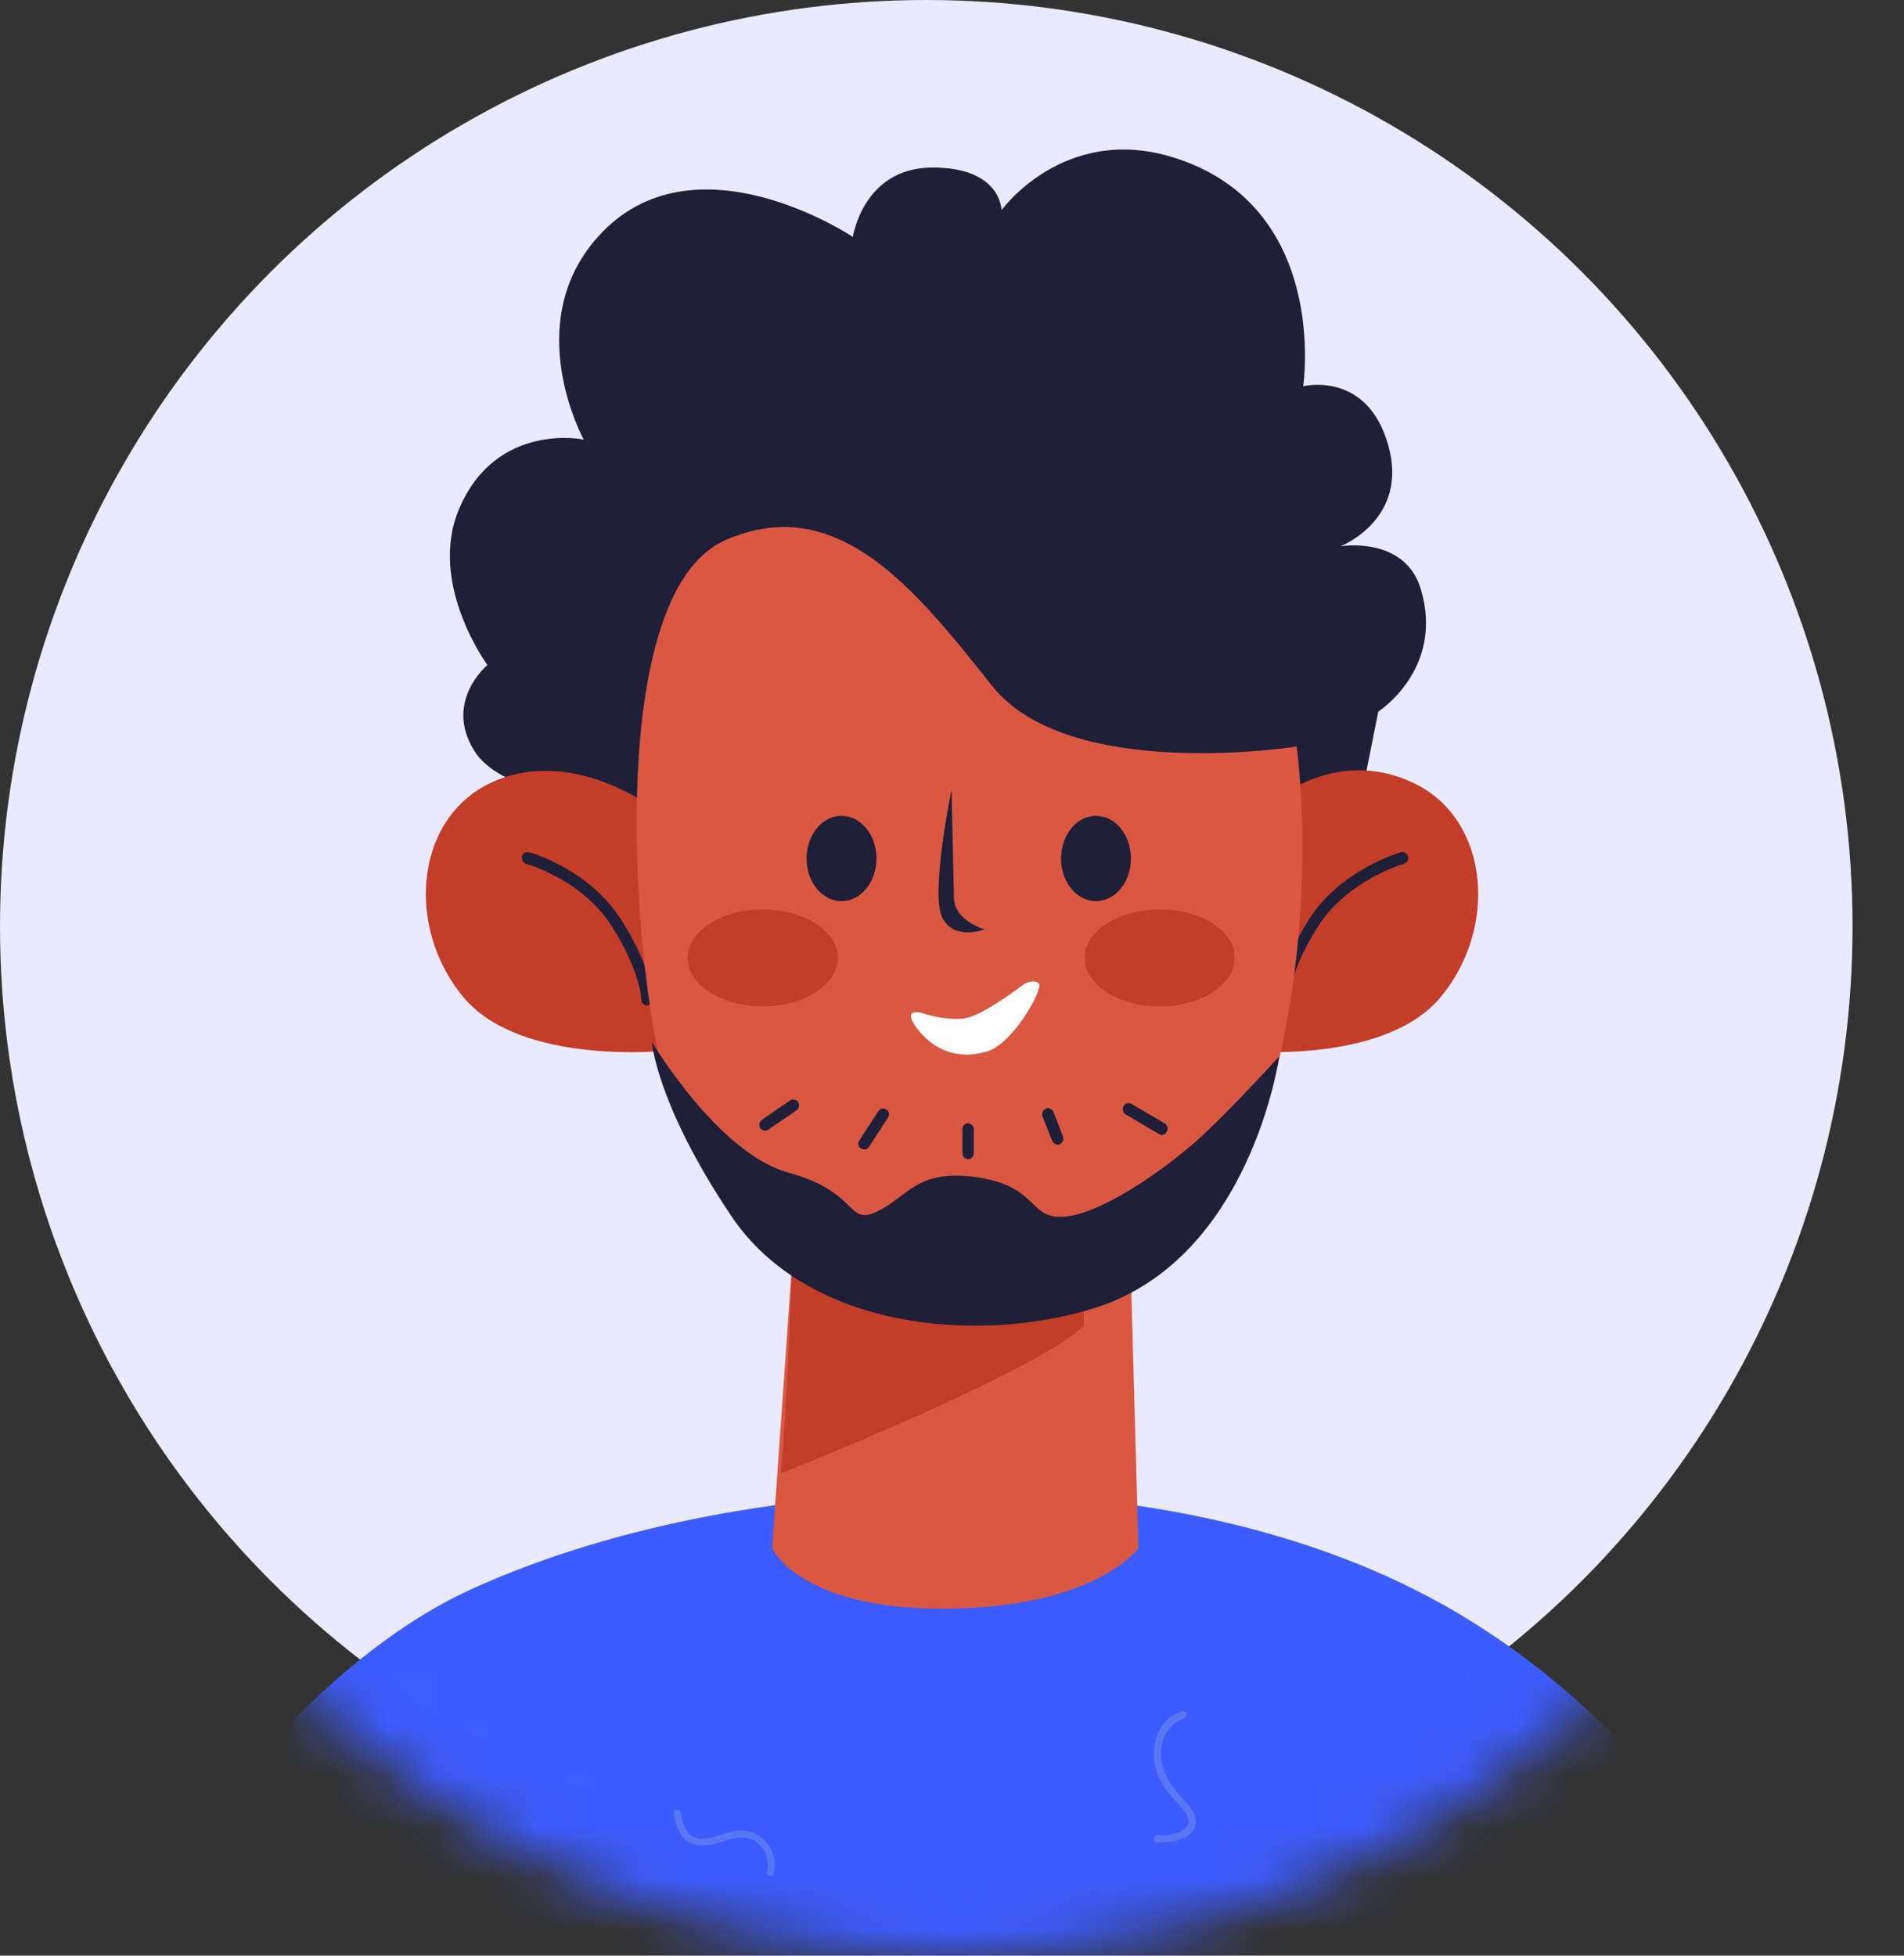 <svg width="37" height="38" viewBox="0 0 37 38" fill="none" xmlns="http://www.w3.org/2000/svg">
<rect x="0" y="0" width="37" height="38" fill="#333333" stroke="none"/>
<g id="Frame 1410101691">
<g id="Avatar">
<circle id="Ellipse 212" cx="18" cy="18" r="18" fill="#EAEAFF"/>
<g id="Mask Group">
<mask id="mask0_1_577" style="mask-type:alpha" maskUnits="userSpaceOnUse" x="0" y="0" width="37" height="38">
<g id="Avatar_2">
<path id="Vector" d="M18.5 38C28.717 38 37 29.493 37 19C37 8.507 28.717 0 18.5 0C8.283 0 0 8.507 0 19C0 29.493 8.283 38 18.5 38Z" fill="#FFEBF0"/>
</g>
</mask>
<g mask="url(#mask0_1_577)">
<path id="Vector_2" d="M20.762 14.788C20.762 14.788 21.165 14.534 21.817 14.618C22.468 14.703 22.762 14.958 22.762 14.958" fill="white"/>
<path id="Vector_3" d="M17.551 14.788C17.551 14.788 17.147 14.534 16.496 14.618C15.844 14.703 15.551 14.958 15.551 14.958" fill="white"/>
<g id="Group">
<path id="Vector_4" d="M28.312 31.334C22.762 28.055 14.212 28.544 9.092 30.91C5.459 32.605 1.478 37.844 0.01 43.987H6.505L5.432 49.565C9.313 51.601 13.707 52.75 18.358 52.75C23.037 52.75 27.441 51.591 31.331 49.537L30.193 44.704L36.762 44.101C36.753 44.101 35.239 35.432 28.312 31.334Z" fill="#3D5CFF"/>
<path id="Vector_5" d="M6.607 43.978L8.277 37.665L4.414 43.987L6.607 43.978Z" fill="#224BF4"/>
<path id="Vector_6" d="M27.789 36.874L30.193 44.704L32.147 44.534L27.789 36.874Z" fill="#224BF4"/>
<path id="Vector_7" d="M6.615 44.082C6.606 44.082 6.597 44.082 6.588 44.082C6.542 44.072 6.514 44.016 6.523 43.969L8.358 36.977C8.367 36.93 8.422 36.902 8.468 36.911C8.514 36.921 8.542 36.977 8.533 37.025L6.698 44.016C6.689 44.053 6.652 44.082 6.615 44.082Z" fill="#1F1F39"/>
<path id="Vector_8" d="M30.101 44.77C30.064 44.77 30.028 44.741 30.018 44.704L27.67 36.874C27.652 36.827 27.679 36.78 27.725 36.761C27.771 36.742 27.817 36.77 27.835 36.817L30.193 44.647C30.211 44.694 30.184 44.741 30.138 44.76C30.119 44.76 30.11 44.77 30.101 44.77Z" fill="#1F1F39"/>
</g>
<path id="Vector_9" d="M12.224 18.039L11.93 15.532C11.93 15.532 9.784 15.532 9.206 14.571C8.628 13.62 9.472 12.922 9.472 12.922C9.472 12.922 8.307 11.339 8.921 9.889C9.646 8.183 11.343 8.541 11.343 8.541C11.343 8.541 10.105 6.289 11.618 4.603C13.472 2.53 16.573 4.603 16.573 4.603C16.573 4.603 16.774 3.255 18.123 3.255C19.462 3.255 19.462 4.084 19.462 4.084C19.462 4.084 20.664 2.417 22.765 3.048C25.857 3.981 25.325 7.505 25.325 7.505C25.325 7.505 26.563 7.194 26.976 8.645C27.389 10.096 26.05 10.614 26.05 10.614C26.05 10.614 27.297 10.407 27.609 11.443C28.077 12.998 26.784 13.827 26.784 13.827L26.059 17.454L12.224 18.039Z" fill="#1F1F39"/>
<g id="Group_2">
<g id="Group_3">
<path id="Vector_10" d="M12.574 15.626C12.574 15.626 11.033 14.505 9.537 15.211C8.042 15.918 7.886 18.048 9.014 19.386C10.143 20.724 12.987 20.413 12.987 20.413L12.574 15.626Z" fill="#C43D28"/>
<g id="Group_4">
<path id="Vector_11" d="M24.775 15.56C24.775 15.56 25.959 14.505 27.463 15.211C28.959 15.918 29.115 18.048 27.986 19.386C26.858 20.724 24.014 20.413 24.014 20.413L24.775 15.56Z" fill="#C43D28"/>
<path id="Vector_12" d="M24.93 19.536C24.866 19.536 24.82 19.479 24.82 19.423C24.82 19.395 24.829 18.829 25.435 17.868C26.05 16.898 27.178 16.577 27.224 16.559C27.288 16.54 27.343 16.577 27.362 16.643C27.38 16.709 27.343 16.766 27.279 16.785C27.27 16.785 26.187 17.105 25.619 17.991C25.05 18.886 25.041 19.413 25.041 19.423C25.041 19.479 24.995 19.536 24.93 19.536Z" fill="#1F1F39"/>
<path id="Vector_13" d="M12.573 19.536C12.509 19.536 12.463 19.48 12.463 19.423C12.463 19.423 12.454 18.886 11.885 17.991C11.317 17.096 10.234 16.785 10.225 16.785C10.161 16.766 10.133 16.7 10.142 16.644C10.152 16.587 10.225 16.549 10.28 16.559C10.326 16.568 11.454 16.898 12.069 17.869C12.684 18.83 12.684 19.404 12.684 19.423C12.684 19.48 12.638 19.536 12.573 19.536Z" fill="#1F1F39"/>
<path id="Vector_14" d="M12.775 20.403C13.325 23.202 15.38 24.728 15.38 24.728L15.004 30.08C15.004 30.08 15.527 31.258 18.298 31.258C21.298 31.258 22.123 30.08 22.123 30.08L21.977 24.813C21.977 24.813 23.848 24.502 24.747 21.035C25.646 17.576 25.197 14.505 25.197 14.505C25.197 14.505 20.775 15.211 19.279 13.327C17.784 11.443 16.279 9.549 14.105 10.491C11.931 11.433 12.206 17.511 12.775 20.403Z" fill="#DA5742"/>
<path id="Vector_15" d="M16.353 17.51C16.728 17.51 17.032 17.139 17.032 16.681C17.032 16.223 16.728 15.852 16.353 15.852C15.978 15.852 15.674 16.223 15.674 16.681C15.674 17.139 15.978 17.51 16.353 17.51Z" fill="#1F1F39"/>
<path id="Vector_16" d="M21.298 17.51C21.673 17.51 21.977 17.139 21.977 16.681C21.977 16.223 21.673 15.852 21.298 15.852C20.923 15.852 20.619 16.223 20.619 16.681C20.619 17.139 20.923 17.51 21.298 17.51Z" fill="#1F1F39"/>
<path id="Vector_17" d="M18.491 15.344C18.491 15.344 18.078 17.351 18.308 17.822C18.537 18.293 19.133 18.057 19.133 18.057C19.133 18.057 18.537 17.897 18.537 17.426C18.528 16.955 18.491 15.344 18.491 15.344Z" fill="#1F1F39"/>
<path id="Vector_18" d="M15.381 24.728C15.39 25.209 15.216 28.44 15.17 28.629C15.216 28.619 20.133 26.66 21.06 25.765C21.06 25.218 21.078 24.813 21.078 24.813C21.078 24.813 20.179 25.359 18.005 25.284C16.995 25.246 15.904 25.048 15.381 24.728Z" fill="#C43D28"/>
<g id="Group_5">
<path id="Vector_19" d="M22.537 19.555C23.343 19.555 23.995 19.134 23.995 18.613C23.995 18.093 23.343 17.671 22.537 17.671C21.731 17.671 21.078 18.093 21.078 18.613C21.078 19.134 21.731 19.555 22.537 19.555Z" fill="#C43D28"/>
<path id="Vector_20" d="M14.822 19.555C15.628 19.555 16.281 19.134 16.281 18.613C16.281 18.093 15.628 17.671 14.822 17.671C14.016 17.671 13.363 18.093 13.363 18.613C13.363 19.134 14.016 19.555 14.822 19.555Z" fill="#C43D28"/>
</g>
</g>
</g>
<path id="Vector_21" d="M17.895 19.677C17.895 19.677 18.446 19.866 18.813 19.772C19.18 19.677 19.914 19.112 19.914 19.112C19.914 19.112 20.097 19.018 20.189 19.112C20.281 19.206 19.693 20.28 19.18 20.431C18.538 20.62 18.079 20.337 17.803 19.96C17.528 19.583 17.895 19.677 17.895 19.677Z" fill="white"/>
<path id="Vector_22" d="M12.666 20.243C12.666 20.243 13.95 22.41 15.327 22.787C16.703 23.164 16.446 23.824 17.042 23.541C17.648 23.258 17.813 22.693 19.024 22.881C20.226 23.07 19.969 23.729 20.739 23.635C21.51 23.541 22.804 22.599 23.4 22.033C24.005 21.468 24.859 20.526 24.859 20.526C24.859 20.526 24.308 24.483 21.244 25.425C18.941 26.132 15.675 25.802 14.216 23.635C12.758 21.468 12.666 20.243 12.666 20.243Z" fill="#1F1F39"/>
<path id="Vector_23" d="M16.793 22.335C16.775 22.335 16.748 22.325 16.729 22.316C16.674 22.278 16.665 22.212 16.702 22.156L17.069 21.59C17.105 21.534 17.17 21.524 17.225 21.562C17.28 21.6 17.289 21.666 17.252 21.722L16.885 22.288C16.867 22.316 16.83 22.335 16.793 22.335Z" fill="#1F1F39"/>
<path id="Vector_24" d="M14.867 21.968C14.83 21.968 14.794 21.949 14.775 21.92C14.739 21.864 14.757 21.798 14.803 21.76L15.353 21.383C15.408 21.346 15.473 21.364 15.509 21.412C15.546 21.468 15.528 21.534 15.482 21.572L14.931 21.949C14.913 21.958 14.895 21.968 14.867 21.968Z" fill="#1F1F39"/>
<path id="Vector_25" d="M18.813 22.523C18.749 22.523 18.703 22.467 18.703 22.41V21.939C18.703 21.873 18.758 21.826 18.813 21.826C18.868 21.826 18.923 21.883 18.923 21.939V22.41C18.923 22.476 18.877 22.523 18.813 22.523Z" fill="#1F1F39"/>
<path id="Vector_26" d="M20.555 22.241C20.509 22.241 20.463 22.212 20.445 22.165L20.261 21.694C20.234 21.637 20.27 21.562 20.326 21.543C20.381 21.515 20.454 21.553 20.472 21.609L20.656 22.08C20.683 22.137 20.647 22.212 20.592 22.231C20.582 22.241 20.573 22.241 20.555 22.241Z" fill="#1F1F39"/>
<path id="Vector_27" d="M22.574 22.052C22.556 22.052 22.537 22.043 22.519 22.033L21.877 21.656C21.822 21.628 21.803 21.553 21.831 21.496C21.858 21.44 21.932 21.421 21.987 21.449L22.629 21.826C22.684 21.854 22.703 21.93 22.675 21.986C22.648 22.033 22.611 22.052 22.574 22.052Z" fill="#1F1F39"/>
</g>
<g id="Group_6" opacity="0.592">
<g id="Group_7" opacity="0.592">
<path id="Vector_28" opacity="0.592" d="M13.099 35.253C13.136 35.441 13.182 35.649 13.347 35.771C13.512 35.884 13.732 35.865 13.925 35.818C14.164 35.752 14.411 35.63 14.65 35.762C14.861 35.875 14.962 36.129 14.907 36.365C14.888 36.45 15.017 36.487 15.035 36.403C15.145 35.941 14.778 35.517 14.32 35.573C14.081 35.602 13.852 35.743 13.604 35.724C13.338 35.705 13.274 35.46 13.228 35.225C13.21 35.121 13.081 35.159 13.099 35.253Z" fill="#BFE3C6"/>
<path id="Vector_29" opacity="0.592" d="M4.962 38.598C4.916 38.4 4.879 38.193 4.879 37.995C4.87 37.806 4.888 37.637 5.062 37.533C5.411 37.307 5.76 37.637 6.099 37.665C6.411 37.693 6.613 37.411 6.696 37.128C6.769 36.845 6.732 36.534 6.576 36.289C6.53 36.214 6.411 36.28 6.457 36.365C6.631 36.638 6.64 37.005 6.475 37.288C6.365 37.477 6.209 37.561 6.007 37.495C5.842 37.448 5.686 37.354 5.512 37.326C5.246 37.279 4.925 37.345 4.796 37.627C4.732 37.769 4.741 37.929 4.751 38.08C4.76 38.268 4.787 38.457 4.833 38.636C4.851 38.72 4.98 38.683 4.962 38.598Z" fill="#BFE3C6"/>
<path id="Vector_30" opacity="0.592" d="M22.962 33.255C22.467 33.416 22.32 34.009 22.494 34.471C22.595 34.744 22.788 34.923 22.971 35.14C23.081 35.262 23.173 35.441 22.999 35.554C22.852 35.649 22.659 35.667 22.494 35.658C22.402 35.658 22.402 35.799 22.494 35.799C22.724 35.809 23.127 35.762 23.219 35.507C23.311 35.262 23.072 35.046 22.925 34.885C22.714 34.659 22.549 34.358 22.558 34.037C22.568 33.755 22.733 33.481 22.999 33.397C23.091 33.359 23.054 33.227 22.962 33.255Z" fill="#BFE3C6"/>
<path id="Vector_31" opacity="0.592" d="M31.319 37.043C31.117 36.977 30.924 37.119 30.833 37.298C30.723 37.533 30.796 37.797 30.842 38.033C30.888 38.278 30.897 38.56 30.658 38.702C30.438 38.824 30.181 38.73 30.044 38.532C29.998 38.457 29.878 38.532 29.924 38.607C30.053 38.796 30.255 38.928 30.484 38.909C30.704 38.89 30.906 38.739 30.979 38.523C31.062 38.259 30.961 37.986 30.924 37.722C30.906 37.59 30.906 37.439 30.989 37.317C31.053 37.222 31.163 37.156 31.282 37.194C31.365 37.203 31.401 37.072 31.319 37.043Z" fill="#BFE3C6"/>
</g>
</g>
</g>
</g>
</g>
</g>
</svg>
